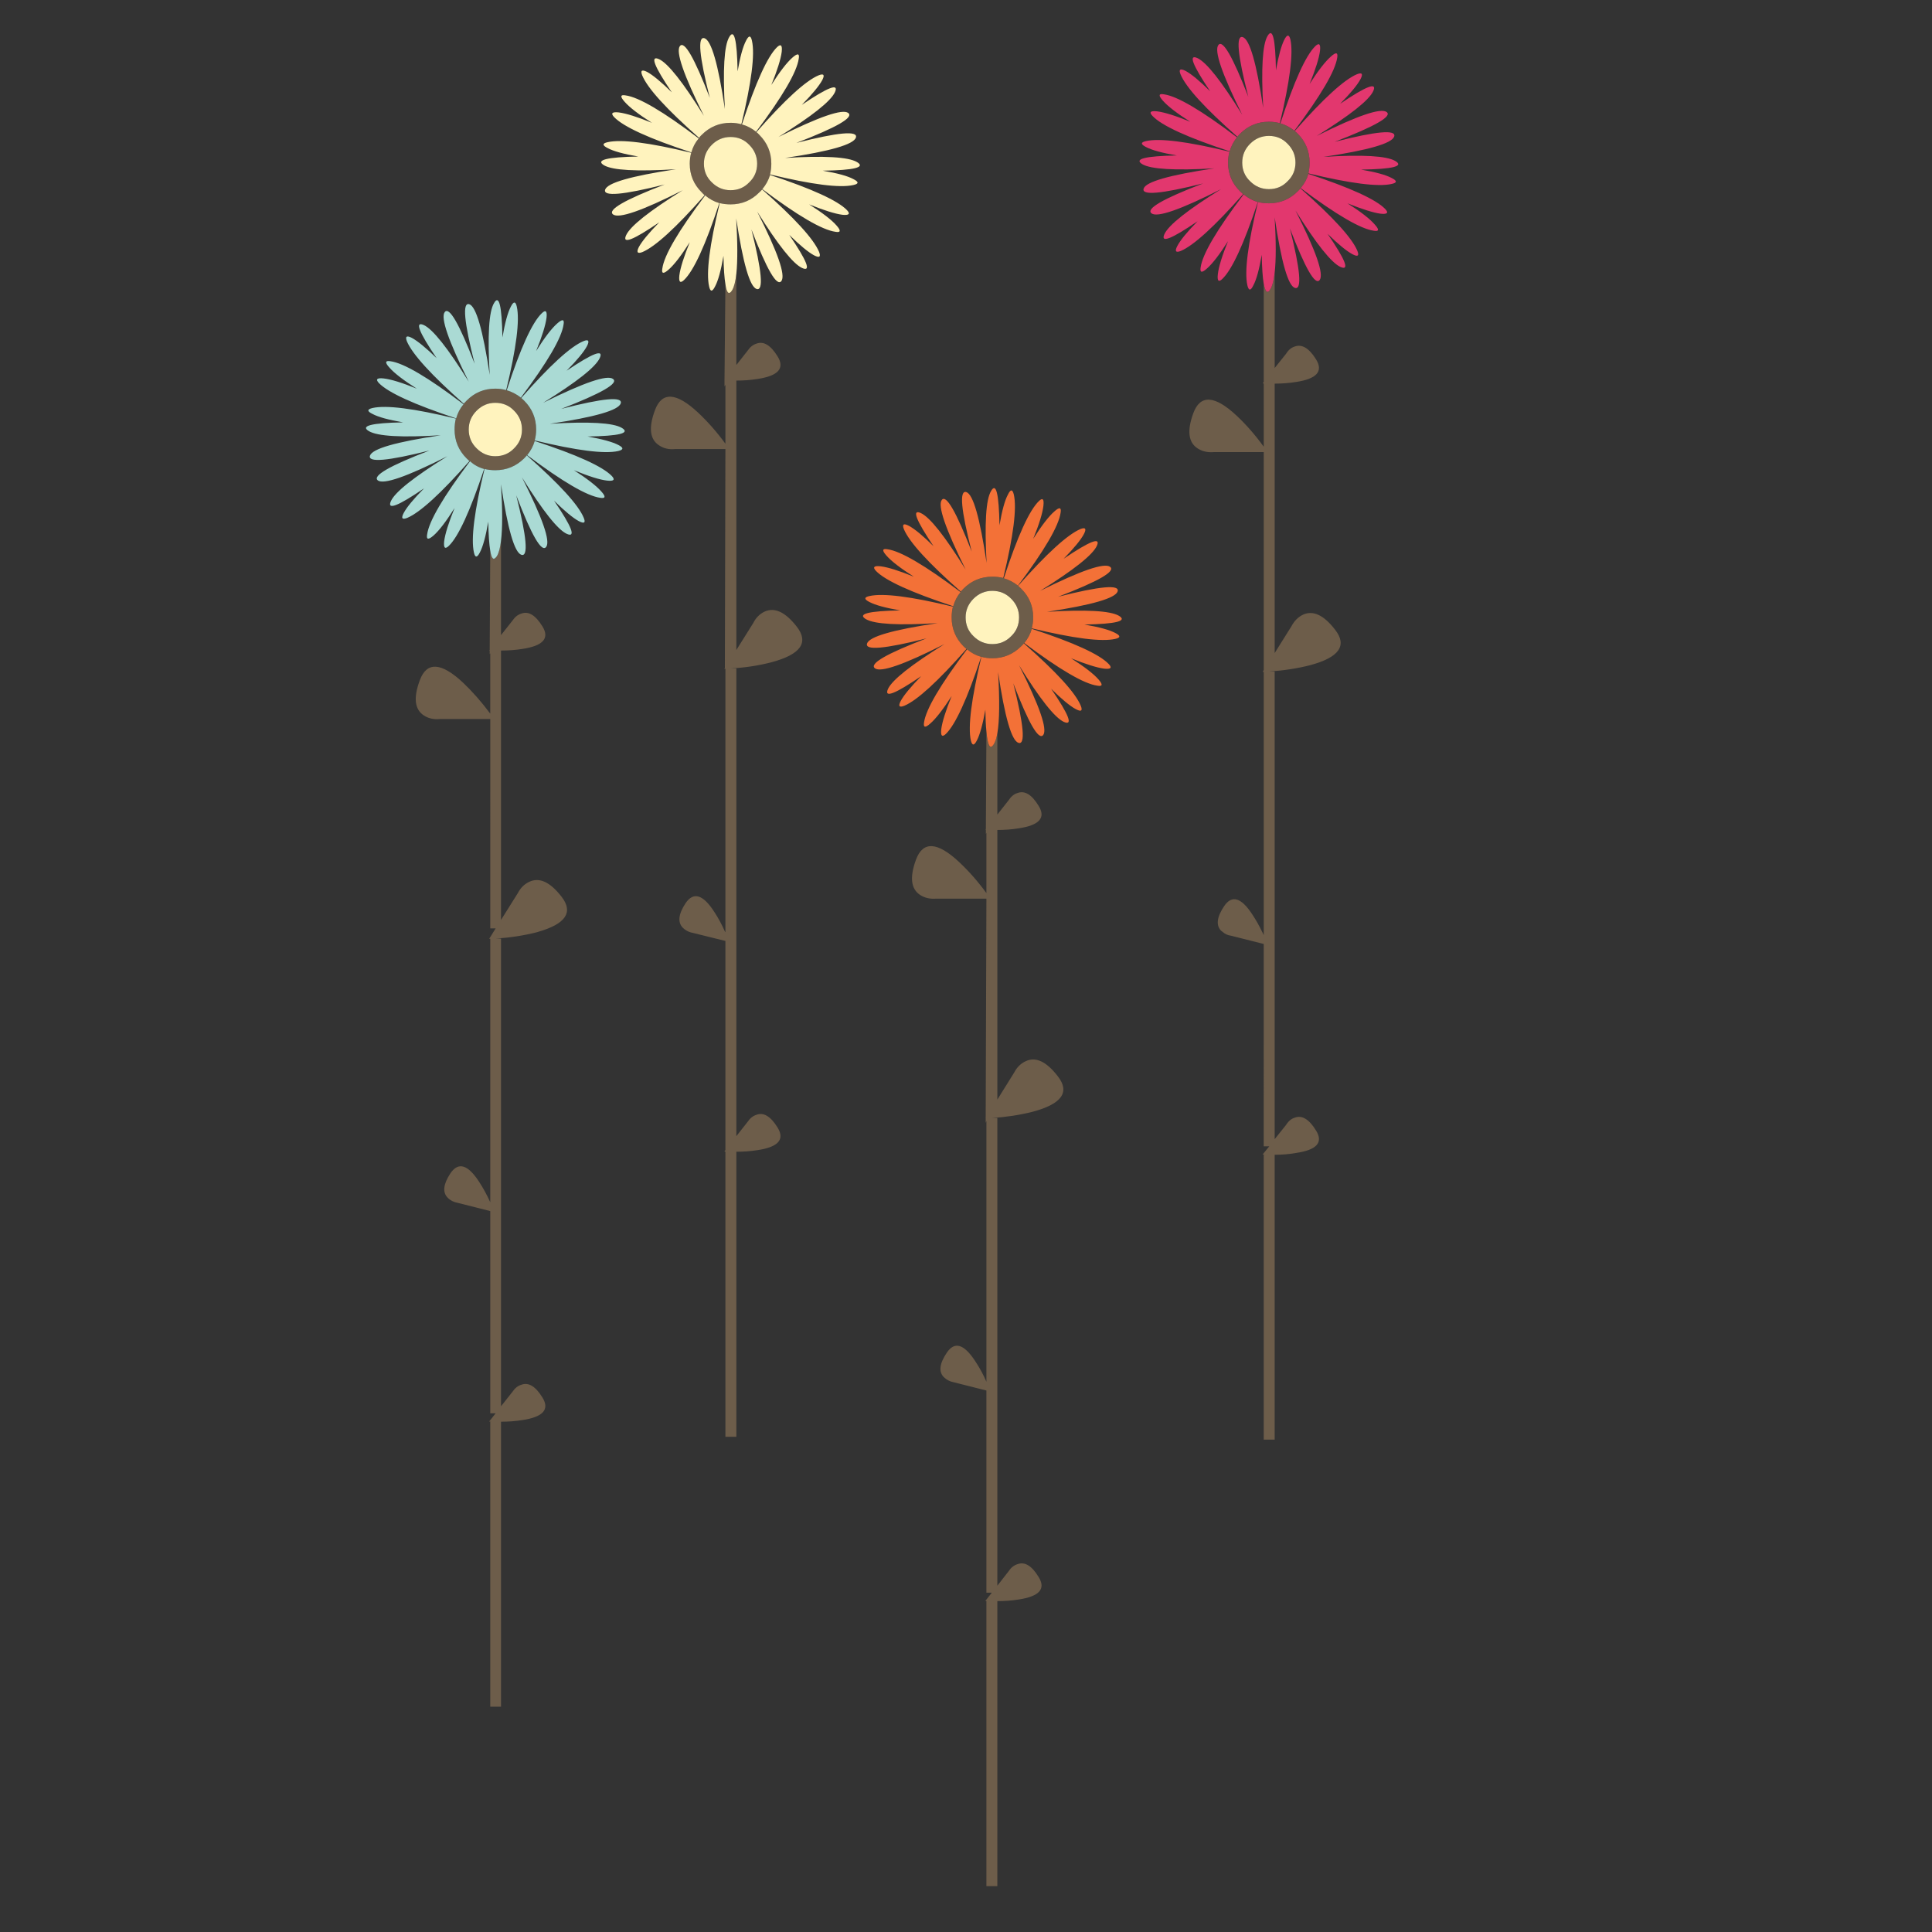 <?xml version="1.0" encoding="utf-8"?>
<!-- Generator: Adobe Illustrator 16.0.0, SVG Export Plug-In . SVG Version: 6.00 Build 0)  -->
<!DOCTYPE svg PUBLIC "-//W3C//DTD SVG 1.1//EN" "http://www.w3.org/Graphics/SVG/1.1/DTD/svg11.dtd">
<svg version="1.1" id="Layer_1" xmlns="http://www.w3.org/2000/svg" xmlns:xlink="http://www.w3.org/1999/xlink" x="0px" y="0px"
	 width="300px" height="300px" viewBox="0 0 300 300" enable-background="new 0 0 300 300" xml:space="preserve">
<rect x="0" y="0" width="300" height="300" fill="#333333" stroke="none"/>
<g>
	<path fill="#6D5D4A" d="M65.186,105.636c1.076-2.932,3.313-2.811,6.708,0.362c1.484,1.41,2.895,3.015,4.231,4.815v-9.38
		l-0.083,0.167v-0.613c-0.037,0-0.065,0-0.083,0l0.083-0.083l0.083-15.393c0.093,0.594,0.213,0.975,0.362,1.142
		c0.111,0.148,0.25,0.148,0.417,0c0.093-0.074,0.186-0.186,0.279-0.334c0.278-0.482,0.482-1.261,0.612-2.338v14.641l1.782-2.254
		c0.371-0.557,0.826-0.918,1.364-1.085c1.114-0.427,2.208,0.232,3.285,1.977c1.15,1.855,0.111,3.024-3.118,3.507
		c-1.039,0.167-2.144,0.25-3.313,0.25v41.835l2.617-4.175c0.427-0.817,1.021-1.401,1.782-1.753c1.577-0.743,3.256,0.046,5.038,2.366
		c1.819,2.375,0.604,4.175-3.646,5.4c-0.074,0.019-0.167,0.046-0.278,0.083c-1.985,0.501-4.101,0.826-6.346,0.975h0.835v72.621
		l1.782-2.256c0.371-0.555,0.826-0.918,1.364-1.084c1.114-0.428,2.208,0.229,3.285,1.975c1.15,1.855,0.111,3.025-3.118,3.508
		c-1.039,0.168-2.144,0.25-3.313,0.25v44.258h-1.67v-44.26h0.181c-0.12-0.002-0.236-0.012-0.348-0.027l1.002-1.278h-0.835v-31.397
		l-5.065-1.281c-0.632-0.111-1.151-0.379-1.559-0.808c-0.816-0.836-0.668-2.098,0.445-3.784c1.225-1.802,2.709-1.355,4.454,1.336
		c0.631,0.965,1.206,2.022,1.726,3.172v-40.917c-0.056,0-0.111,0-0.167,0l1.002-1.614h-0.835V111.65h-7.821
		c-0.928,0.093-1.745-0.083-2.45-0.529C64.387,110.192,64.165,108.364,65.186,105.636z M198.736,19.126
		c0.018,0,0.046,0.009,0.084,0.028c0.777,0.223,1.503,0.603,2.17,1.141c0,0.037,0.019,0.055,0.056,0.055
		c0.167,0.13,0.325,0.27,0.474,0.417c1.226,1.244,1.838,2.737,1.838,4.482c0,0.593-0.065,1.15-0.194,1.67c0,0.037,0,0.065,0,0.083
		c-0.224,0.798-0.622,1.531-1.197,2.199l-0.028,0.055c-0.146,0.167-0.287,0.316-0.416,0.445c-1.244,1.244-2.737,1.865-4.481,1.865
		c-0.595,0-1.16-0.064-1.697-0.195h-0.028c-0.815-0.241-1.549-0.64-2.198-1.197c-0.036,0-0.064-0.009-0.085-0.028
		c-0.166-0.148-0.322-0.297-0.473-0.446c-1.242-1.225-1.863-2.708-1.863-4.453c0-0.594,0.072-1.16,0.223-1.698
		c0-0.037,0.009-0.056,0.027-0.056c0.24-0.816,0.621-1.541,1.141-2.171c0-0.037,0.02-0.065,0.057-0.083
		c0.131-0.187,0.27-0.343,0.418-0.474c1.242-1.243,2.736-1.864,4.48-1.864C197.632,18.904,198.197,18.978,198.736,19.126z
		 M201.158,25.25c0-1.132-0.409-2.106-1.225-2.923c-0.779-0.816-1.746-1.225-2.896-1.225c-1.133,0-2.105,0.408-2.922,1.225
		c-0.817,0.816-1.227,1.791-1.227,2.923c0,1.15,0.408,2.115,1.227,2.895c0.814,0.817,1.789,1.225,2.922,1.225
		c1.15,0,2.115-0.408,2.896-1.225C200.749,27.365,201.158,26.4,201.158,25.25z M108.497,21.493c0-0.038,0.018-0.065,0.055-0.083
		c0.13-0.186,0.269-0.344,0.417-0.474c1.244-1.243,2.737-1.865,4.481-1.865c0.575,0,1.132,0.074,1.67,0.223
		c0.038,0,0.065,0.009,0.084,0.028c0.798,0.223,1.531,0.603,2.199,1.141c0,0.037,0.018,0.056,0.055,0.056
		c0.167,0.13,0.315,0.269,0.445,0.417c1.243,1.243,1.865,2.737,1.865,4.481c0,0.575-0.065,1.132-0.195,1.67c0,0.037,0,0.065,0,0.083
		c-0.241,0.798-0.64,1.531-1.197,2.199l-0.027,0.056c-0.149,0.167-0.297,0.315-0.446,0.446c-1.225,1.243-2.709,1.865-4.454,1.865
		c-0.594,0-1.16-0.065-1.698-0.195h-0.056c-0.816-0.241-1.55-0.64-2.199-1.197c-0.018,0-0.046-0.009-0.083-0.028
		c-0.167-0.148-0.316-0.297-0.446-0.445c-1.243-1.225-1.865-2.709-1.865-4.454c0-0.594,0.074-1.16,0.223-1.698
		c0-0.038,0.009-0.056,0.028-0.056C107.578,22.847,107.958,22.123,108.497,21.493z M110.528,22.494
		c-0.817,0.816-1.225,1.791-1.225,2.923c0,1.151,0.408,2.115,1.225,2.895c0.816,0.816,1.791,1.224,2.922,1.224
		c1.151,0,2.116-0.408,2.895-1.224c0.817-0.78,1.225-1.744,1.225-2.895c0-1.132-0.408-2.106-1.225-2.923
		c-0.779-0.816-1.744-1.224-2.895-1.224C112.319,21.27,111.345,21.678,110.528,22.494z M113.451,45.374
		c0.074-0.074,0.157-0.186,0.25-0.334c0.296-0.519,0.511-1.373,0.64-2.561v14.196l1.753-2.227c0.372-0.557,0.826-0.919,1.364-1.086
		c1.113-0.427,2.208,0.232,3.285,1.977c1.15,1.855,0.111,3.025-3.118,3.507c-1.039,0.167-2.134,0.251-3.285,0.251v41.835
		l2.617-4.175c0.408-0.817,0.993-1.41,1.753-1.781c1.577-0.725,3.257,0.064,5.038,2.366c1.875,2.449,0.567,4.277-3.924,5.483
		c-1.967,0.52-4.082,0.844-6.346,0.974h0.862v72.621l1.753-2.227c0.372-0.558,0.826-0.92,1.364-1.086
		c1.113-0.428,2.208,0.231,3.285,1.977c1.15,1.855,0.111,3.025-3.118,3.508c-1.039,0.166-2.134,0.25-3.285,0.25V223.1h-1.698
		v-44.258c-0.056-0.037-0.111-0.055-0.167-0.055l0.167-0.195v-32.483l-5.066-1.253c-0.204-0.038-0.399-0.093-0.584-0.167
		c-0.371-0.149-0.696-0.362-0.975-0.64c-0.816-0.854-0.668-2.125,0.446-3.813c1.225-1.8,2.709-1.345,4.454,1.364
		c0.612,0.928,1.169,1.958,1.669,3.09c0.036,0.018,0.056,0.045,0.056,0.083v-40.917c-0.037,0-0.065,0-0.083,0
		c-0.037,0-0.065,0-0.083,0l0.083-0.139l0.083-33.986h-7.821c-0.928,0.093-1.744-0.092-2.45-0.557
		c-1.466-0.928-1.688-2.755-0.668-5.483c1.076-2.914,3.313-2.784,6.708,0.39c1.503,1.41,2.913,3.015,4.231,4.815v-9.158l-0.14,0.278
		v-0.974h-0.027l0.027-0.028l0.14-14.864c0.093,0.631,0.213,1.039,0.362,1.225C113.117,45.522,113.265,45.522,113.451,45.374z
		 M78.602,60.572c0.037,0,0.065,0.009,0.083,0.028c0.798,0.242,1.531,0.622,2.199,1.142c0,0.037,0.019,0.056,0.056,0.056
		c0.167,0.148,0.315,0.288,0.445,0.417c1.243,1.243,1.865,2.737,1.865,4.481c0,0.594-0.074,1.16-0.223,1.698
		c0,0.019,0,0.046,0,0.083c-0.223,0.779-0.612,1.512-1.168,2.199l-0.056,0.028c-0.13,0.167-0.27,0.325-0.418,0.473
		c-1.243,1.225-2.737,1.837-4.481,1.837c-0.575,0-1.132-0.065-1.67-0.195h-0.056c-0.816-0.223-1.549-0.622-2.199-1.197
		c-0.019,0-0.047-0.009-0.083-0.027c-0.167-0.149-0.315-0.288-0.446-0.417c-1.243-1.244-1.864-2.737-1.864-4.481
		c0-0.594,0.064-1.16,0.195-1.698c0-0.018,0.018-0.028,0.055-0.028c0.223-0.816,0.603-1.549,1.141-2.199
		c0-0.037,0.009-0.065,0.028-0.083c0.148-0.167,0.297-0.325,0.445-0.473c1.225-1.244,2.709-1.865,4.454-1.865
		C77.498,60.349,78.063,60.424,78.602,60.572z M81.051,66.696c0-1.132-0.408-2.106-1.225-2.923c-0.78-0.816-1.754-1.225-2.923-1.225
		c-1.113,0-2.078,0.409-2.895,1.225c-0.817,0.817-1.225,1.791-1.225,2.923c0,1.15,0.408,2.125,1.225,2.922
		c0.816,0.816,1.781,1.225,2.895,1.225c1.169,0,2.143-0.409,2.923-1.225C80.643,68.821,81.051,67.846,81.051,66.696z
		 M155.788,89.743c0.019,0,0.046,0.019,0.082,0.056c0.778,0.223,1.514,0.603,2.198,1.142c0,0.018,0.011,0.027,0.027,0.027
		c0.168,0.149,0.325,0.297,0.475,0.446c1.242,1.225,1.865,2.709,1.865,4.453c0,0.594-0.074,1.16-0.224,1.698
		c0,0.037,0,0.065,0,0.083c-0.224,0.798-0.612,1.531-1.168,2.199l-0.058,0.056c-0.129,0.167-0.269,0.315-0.416,0.445
		c-1.243,1.244-2.737,1.865-4.482,1.865c-0.594,0-1.158-0.074-1.697-0.223h-0.027c-0.816-0.223-1.551-0.612-2.199-1.169
		c-0.019,0-0.046-0.019-0.083-0.056c-0.168-0.13-0.325-0.269-0.474-0.417c-1.225-1.243-1.837-2.737-1.837-4.481
		c0-0.575,0.066-1.132,0.195-1.67c0-0.037,0.019-0.056,0.056-0.056c0.222-0.816,0.604-1.55,1.141-2.199
		c0-0.018,0.009-0.046,0.028-0.083c0.148-0.167,0.287-0.315,0.417-0.445c1.243-1.244,2.739-1.865,4.481-1.865
		C154.684,89.548,155.249,89.613,155.788,89.743z M196.23,44.066c0.11,0.575,0.242,0.956,0.39,1.142
		c0.112,0.148,0.251,0.148,0.418,0c0.073-0.075,0.157-0.186,0.25-0.334c0.298-0.519,0.512-1.363,0.642-2.533v14.808l1.78-2.227
		c0.354-0.576,0.799-0.947,1.336-1.114c1.134-0.408,2.236,0.26,3.313,2.004c1.148,1.855,0.102,3.025-3.146,3.507
		c-1.038,0.167-2.133,0.251-3.283,0.251v41.835l2.615-4.175c0.428-0.816,1.021-1.41,1.781-1.781
		c1.576-0.724,3.248,0.064,5.011,2.366c1.894,2.449,0.585,4.277-3.924,5.483c-1.968,0.501-4.074,0.826-6.319,0.975h0.836v72.62
		l1.78-2.227c0.354-0.574,0.799-0.945,1.336-1.113c1.134-0.428,2.236,0.24,3.313,2.004c1.148,1.855,0.102,3.017-3.146,3.48
		c-1.038,0.186-2.133,0.277-3.283,0.277v44.229h-1.699v-44.229h0.266c-0.15-0.002-0.294-0.021-0.432-0.056l1.029-1.254h-0.863
		V146.58l-5.064-1.28c-0.539-0.075-0.982-0.278-1.336-0.612c-0.094-0.056-0.167-0.111-0.223-0.167
		c-0.816-0.854-0.659-2.125,0.474-3.813c1.205-1.8,2.681-1.346,4.426,1.364c0.538,0.816,1.029,1.688,1.476,2.616
		c0.093,0.167,0.176,0.343,0.25,0.528v-40.889c-0.055,0-0.111,0-0.166,0l0.166-0.278V70.203h-7.793
		c-0.928,0.074-1.746-0.111-2.449-0.557c-1.467-0.928-1.698-2.755-0.696-5.483c1.076-2.932,3.322-2.802,6.736,0.39
		c1.483,1.392,2.885,2.997,4.202,4.815V59.57c-0.055-0.037-0.111-0.056-0.166-0.056l0.166-0.195V44.066H196.23z M154.089,115.852
		c0.093-0.093,0.177-0.204,0.252-0.334c0.224-0.371,0.397-0.928,0.528-1.67v12.637l1.753-2.227c0.371-0.575,0.825-0.947,1.362-1.114
		c1.133-0.426,2.229,0.232,3.285,1.977c1.17,1.855,0.131,3.025-3.117,3.507c-1.038,0.167-2.135,0.25-3.283,0.25v41.864l2.615-4.203
		c0.428-0.818,1.021-1.402,1.783-1.754c1.558-0.742,3.228,0.045,5.01,2.365c1.892,2.451,0.584,4.276-3.926,5.483
		c-1.967,0.5-4.082,0.824-6.347,0.976h0.863v72.619l1.753-2.254c0.371-0.558,0.824-0.918,1.363-1.086
		c1.132-0.427,2.228,0.231,3.285,1.977c1.168,1.855,0.131,3.025-3.117,3.508c-1.039,0.166-2.135,0.25-3.284,0.25v44.256h-1.699
		v-44.256h0.153c-0.115-0.002-0.223-0.012-0.319-0.029l1.002-1.279h-0.836v-31.396l-5.065-1.28
		c-0.611-0.111-1.131-0.382-1.558-0.808c-0.817-0.836-0.659-2.099,0.473-3.785c1.206-1.801,2.682-1.354,4.426,1.336
		c0.65,0.966,1.225,2.021,1.725,3.175v-40.5l-0.111,0.305v-0.723h-0.055l0.055-0.027l0.111-34.07h-7.82
		c-0.928,0.074-1.745-0.111-2.45-0.557c-1.447-0.928-1.67-2.756-0.668-5.484c1.076-2.932,3.312-2.811,6.708,0.362
		c1.503,1.41,2.914,3.015,4.23,4.815v-9.353l-0.083,0.167v-0.64c-0.019,0-0.046,0-0.083,0l0.083-0.083l0.083-15.17
		c0.112,1.225,0.279,1.977,0.501,2.255C153.783,116,153.923,116,154.089,115.852z M154.089,91.747c-1.132,0-2.106,0.409-2.923,1.225
		c-0.816,0.816-1.224,1.782-1.224,2.895c0,1.169,0.408,2.143,1.224,2.923c0.816,0.816,1.791,1.225,2.923,1.225
		c1.151,0,2.125-0.408,2.923-1.225c0.817-0.78,1.225-1.753,1.225-2.923c0-1.113-0.406-2.078-1.225-2.895
		C156.214,92.155,155.24,91.747,154.089,91.747z"/>
	<path fill="#F37137" d="M150.165,100.821c0.649,0.557,1.382,0.946,2.198,1.169c-2.17,6.532-4,10.521-5.482,11.969
		c-0.594,0.557-0.835,0.315-0.724-0.724c0.149-1.15,0.687-2.867,1.614-5.149c-1.336,2.078-2.439,3.498-3.312,4.259
		c-0.779,0.705-1.104,0.649-0.975-0.167C143.781,110.118,146.008,106.333,150.165,100.821z M152.391,101.99
		c0.539,0.148,1.104,0.223,1.698,0.223c1.745,0,3.239-0.622,4.481-1.865c0.148-0.13,0.287-0.278,0.418-0.445
		c5.047,4.435,7.988,7.654,8.824,9.658c0.334,0.817,0.084,1.003-0.754,0.557c-0.908-0.482-2.188-1.541-3.84-3.173
		c2.783,4.082,3.442,5.798,1.977,5.149c-1.41-0.649-3.73-3.582-6.959-8.796c3.174,6.31,4.426,9.919,3.758,10.828
		c-0.704,0.891-2.254-1.781-4.648-8.016c1.633,6.494,1.903,9.575,0.809,9.241c-1.076-0.334-2.135-3.999-3.174-10.995
		c0.261,4.398,0.223,7.562-0.11,9.492c-0.131,0.742-0.306,1.299-0.528,1.67c-0.074,0.13-0.158,0.241-0.252,0.334
		c-0.166,0.148-0.306,0.148-0.418,0c-0.222-0.278-0.389-1.03-0.501-2.255c-0.092-0.89-0.147-2.022-0.166-3.395
		c-0.407,2.282-0.845,3.868-1.31,4.759c-0.428,0.854-0.741,0.854-0.945,0C150.285,112.846,150.833,108.522,152.391,101.99z
		 M149.608,100.348c0.149,0.148,0.306,0.288,0.474,0.417c-4.454,5.047-7.673,7.989-9.659,8.824
		c-0.797,0.315-0.983,0.065-0.557-0.751c0.483-0.891,1.54-2.171,3.173-3.841c-4.083,2.783-5.799,3.442-5.149,1.976
		c0.65-1.392,3.572-3.711,8.768-6.958c-6.309,3.192-9.909,4.444-10.8,3.758c-0.909-0.705,1.763-2.254,8.017-4.648
		c-6.495,1.633-9.575,1.902-9.241,0.807c0.334-1.077,3.99-2.134,10.967-3.173c-6.067,0.371-9.779,0.167-11.134-0.613
		c-1.391-0.816,0.381-1.271,5.317-1.363c-2.283-0.39-3.878-0.826-4.788-1.309c-0.835-0.427-0.835-0.733,0-0.918
		c2.115-0.482,6.439,0.064,12.971,1.642c-0.129,0.538-0.195,1.095-0.195,1.67C147.771,97.611,148.383,99.104,149.608,100.348z
		 M137.639,86.264c-0.705-0.798-0.65-1.123,0.167-0.975c2.041,0.279,5.827,2.496,11.356,6.652c-0.538,0.649-0.919,1.383-1.141,2.199
		c-6.569-2.171-10.568-3.999-11.997-5.483c-0.557-0.594-0.316-0.835,0.724-0.723c1.15,0.148,2.867,0.686,5.149,1.614
		C139.819,88.23,138.4,87.136,137.639,86.264z M140.367,82.2c-0.316-0.798-0.065-0.983,0.751-0.557
		c0.91,0.482,2.19,1.54,3.841,3.173c-2.747-4.083-3.405-5.798-1.976-5.149c1.41,0.649,3.729,3.572,6.958,8.768
		c-3.136-6.328-4.37-9.928-3.702-10.8c0.668-0.891,2.217,1.781,4.647,8.017c-1.67-6.495-1.949-9.576-0.836-9.242
		c1.059,0.334,2.107,4,3.146,10.995c-0.333-6.123-0.102-9.844,0.695-11.161c0.78-1.374,1.217,0.398,1.309,5.316
		c0.391-2.283,0.826-3.869,1.309-4.76c0.409-0.854,0.715-0.854,0.918,0c0.483,2.115-0.063,6.43-1.641,12.943
		c-0.539-0.13-1.104-0.195-1.699-0.195c-1.742,0-3.238,0.622-4.481,1.865c-0.13,0.13-0.269,0.278-0.417,0.445
		C144.162,87.423,141.221,84.204,140.367,82.2z M160.436,83.675c1.318-2.079,2.412-3.498,3.285-4.259
		c0.778-0.705,1.104-0.649,0.975,0.167c-0.277,2.06-2.486,5.845-6.625,11.356c-0.687-0.539-1.42-0.919-2.199-1.142
		c2.134-6.55,3.954-10.549,5.456-11.997c0.575-0.557,0.807-0.315,0.694,0.723C161.893,79.676,161.363,81.393,160.436,83.675z
		 M170.316,84.76c-0.649,1.41-3.582,3.739-8.795,6.986c6.326-3.154,9.944-4.398,10.854-3.729c0.909,0.687-1.78,2.236-8.071,4.648
		c6.514-1.652,9.594-1.93,9.24-0.835c-0.334,1.058-3.99,2.115-10.968,3.173c6.087-0.371,9.809-0.167,11.163,0.612
		c1.373,0.817-0.409,1.271-5.346,1.364c2.282,0.39,3.879,0.826,4.789,1.308c0.834,0.427,0.834,0.733,0,0.919
		c-2.117,0.482-6.44-0.065-12.973-1.643c0.148-0.539,0.223-1.104,0.223-1.698c0-1.744-0.621-3.229-1.863-4.453
		c-0.149-0.149-0.307-0.297-0.476-0.446c4.454-5.029,7.683-7.97,9.688-8.823c0.777-0.297,0.953-0.037,0.527,0.779
		c-0.465,0.891-1.513,2.171-3.146,3.841C169.25,84,170.967,83.332,170.316,84.76z M160.213,97.648
		c6.531,2.134,10.514,3.953,11.941,5.456c0.574,0.593,0.344,0.835-0.697,0.724c-1.131-0.148-2.848-0.687-5.148-1.614
		c2.078,1.317,3.498,2.412,4.26,3.284c0.705,0.798,0.648,1.123-0.168,0.975c-2.06-0.278-5.844-2.487-11.354-6.625
		C159.602,99.179,159.99,98.446,160.213,97.648z"/>
	<path fill="#FFF3BE" d="M199.934,28.145c-0.779,0.817-1.744,1.225-2.896,1.225c-1.132,0-2.106-0.408-2.922-1.225
		c-0.817-0.779-1.226-1.744-1.226-2.895c0-1.132,0.407-2.106,1.226-2.923c0.815-0.816,1.79-1.225,2.922-1.225
		c1.149,0,2.116,0.408,2.896,1.225c0.815,0.816,1.226,1.791,1.226,2.923C201.158,26.4,200.749,27.365,199.934,28.145z
		 M94.356,22.995c-0.853-0.426-0.853-0.733,0-0.918c2.116-0.482,6.439,0.065,12.971,1.643c-0.148,0.538-0.223,1.104-0.223,1.698
		c0,1.744,0.622,3.229,1.865,4.454c0.13,0.148,0.278,0.297,0.446,0.445c-4.436,5.029-7.655,7.97-9.659,8.824
		c-0.78,0.297-0.965,0.037-0.557-0.78c0.482-0.891,1.541-2.171,3.173-3.841c-4.082,2.783-5.799,3.451-5.149,2.004
		c0.649-1.41,3.581-3.739,8.795-6.987c-6.309,3.192-9.918,4.445-10.827,3.758c-0.891-0.705,1.781-2.254,8.016-4.648
		c-6.495,1.633-9.575,1.901-9.241,0.807c0.334-1.057,3.999-2.115,10.995-3.173c-6.087,0.371-9.807,0.167-11.162-0.612
		c-1.373-0.816,0.399-1.271,5.316-1.364C96.833,23.914,95.247,23.478,94.356,22.995z M96.973,15.786
		c-0.705-0.798-0.649-1.123,0.167-0.974c2.06,0.278,5.845,2.505,11.357,6.681c-0.538,0.63-0.919,1.354-1.142,2.171
		c-6.55-2.153-10.549-3.98-11.997-5.484c-0.557-0.594-0.315-0.835,0.724-0.723c1.15,0.148,2.867,0.687,5.149,1.614
		C99.153,17.753,97.733,16.658,96.973,15.786z M100.479,11.166c0.891,0.482,2.171,1.54,3.842,3.173
		c-2.765-4.083-3.424-5.799-1.977-5.149c1.392,0.649,3.711,3.582,6.958,8.795c-3.154-6.346-4.397-9.956-3.729-10.828
		c0.687-0.891,2.236,1.791,4.648,8.044c-1.651-6.513-1.929-9.603-0.835-9.269c1.077,0.353,2.134,4.018,3.173,10.995
		c-0.334-6.104-0.112-9.826,0.668-11.161c0.779-1.374,1.215,0.398,1.308,5.316c0.39-2.264,0.826-3.85,1.309-4.76
		c0.427-0.854,0.733-0.854,0.918,0c0.483,2.116-0.064,6.438-1.642,12.971c-0.538-0.148-1.095-0.223-1.67-0.223
		c-1.744,0-3.238,0.622-4.481,1.865c-0.148,0.13-0.288,0.288-0.417,0.474c-5.047-4.454-7.988-7.683-8.823-9.687
		C99.413,10.943,99.664,10.757,100.479,11.166z M110.528,22.494c0.816-0.816,1.791-1.224,2.922-1.224
		c1.151,0,2.116,0.408,2.895,1.224c0.817,0.816,1.225,1.791,1.225,2.923c0,1.151-0.408,2.115-1.225,2.895
		c-0.779,0.816-1.744,1.224-2.895,1.224c-1.132,0-2.106-0.408-2.922-1.224c-0.817-0.78-1.225-1.744-1.225-2.895
		C109.303,24.285,109.711,23.311,110.528,22.494z M109.498,30.344c0.649,0.557,1.383,0.956,2.199,1.197
		c-2.153,6.532-3.98,10.512-5.483,11.941c-0.594,0.557-0.835,0.315-0.724-0.724c0.148-1.15,0.687-2.867,1.615-5.149
		c-1.317,2.078-2.412,3.498-3.285,4.259c-0.798,0.705-1.123,0.649-0.974-0.167C103.124,39.641,105.342,35.855,109.498,30.344z
		 M118.377,29.369c0.557-0.668,0.956-1.401,1.197-2.199c6.514,2.153,10.494,3.971,11.941,5.456c0.557,0.594,0.316,0.834-0.723,0.723
		c-1.132-0.148-2.849-0.687-5.15-1.614c2.079,1.318,3.498,2.413,4.259,3.285c0.705,0.798,0.649,1.123-0.167,0.974
		C127.674,35.716,123.889,33.507,118.377,29.369z M111.753,31.541c0.538,0.13,1.104,0.195,1.698,0.195
		c1.745,0,3.229-0.622,4.454-1.865c0.149-0.13,0.296-0.279,0.446-0.446c5.029,4.435,7.97,7.655,8.823,9.659
		c0.333,0.816,0.074,1.002-0.779,0.557c-0.891-0.482-2.171-1.54-3.841-3.173c2.784,4.083,3.452,5.799,2.004,5.149
		c-1.41-0.649-3.739-3.572-6.986-8.768c3.191,6.291,4.444,9.891,3.757,10.8c-0.705,0.89-2.254-1.782-4.648-8.017
		c1.632,6.495,1.902,9.575,0.807,9.241c-1.058-0.334-2.115-3.989-3.173-10.967c0.222,3.749,0.231,6.606,0.027,8.573
		c-0.129,1.188-0.344,2.042-0.64,2.561c-0.093,0.148-0.176,0.26-0.25,0.334c-0.186,0.148-0.334,0.148-0.445,0
		c-0.148-0.186-0.269-0.593-0.362-1.225c-0.167-0.965-0.269-2.44-0.306-4.425c-0.39,2.282-0.826,3.869-1.308,4.759
		c-0.427,0.854-0.733,0.854-0.919,0C109.628,42.387,110.176,38.072,111.753,31.541z M123.053,8.938
		c0.798-0.705,1.124-0.649,0.975,0.167c-0.279,2.06-2.487,5.845-6.624,11.356c-0.668-0.539-1.401-0.918-2.199-1.141
		c2.152-6.55,3.971-10.549,5.455-11.997c0.594-0.557,0.835-0.315,0.724,0.724c-0.148,1.15-0.686,2.867-1.614,5.149
		C121.086,11.12,122.182,9.7,123.053,8.938z M127.674,12.446c-0.483,0.891-1.541,2.171-3.173,3.841
		c4.082-2.765,5.799-3.423,5.149-1.976c-0.649,1.41-3.572,3.729-8.768,6.959c6.328-3.155,9.937-4.398,10.828-3.73
		c0.909,0.687-1.772,2.236-8.044,4.648c6.495-1.651,9.576-1.93,9.241-0.834c-0.334,1.076-3.999,2.134-10.995,3.172
		c6.086-0.371,9.807-0.157,11.162,0.641c1.373,0.816-0.399,1.262-5.317,1.336c2.283,0.39,3.87,0.826,4.76,1.309
		c0.854,0.426,0.854,0.733,0,0.918c-2.115,0.482-6.429-0.065-12.943-1.643c0.13-0.538,0.195-1.095,0.195-1.67
		c0-1.745-0.622-3.238-1.865-4.481c-0.13-0.148-0.278-0.288-0.445-0.417c4.435-5.048,7.654-7.988,9.659-8.824
		C127.916,11.379,128.101,11.63,127.674,12.446z M81.051,66.696c0,1.15-0.408,2.125-1.225,2.922
		c-0.78,0.816-1.754,1.225-2.923,1.225c-1.113,0-2.078-0.409-2.895-1.225c-0.817-0.797-1.225-1.772-1.225-2.922
		c0-1.132,0.408-2.106,1.225-2.923c0.816-0.816,1.781-1.225,2.895-1.225c1.169,0,2.143,0.409,2.923,1.225
		C80.643,64.59,81.051,65.563,81.051,66.696z M151.166,98.789c-0.816-0.78-1.224-1.753-1.224-2.923c0-1.113,0.408-2.078,1.224-2.895
		c0.816-0.816,1.791-1.225,2.923-1.225c1.151,0,2.125,0.409,2.923,1.225c0.817,0.816,1.225,1.782,1.225,2.895
		c0,1.169-0.406,2.143-1.225,2.923c-0.798,0.816-1.771,1.225-2.923,1.225C152.957,100.014,151.982,99.605,151.166,98.789z"/>
	<path fill="#E2376E" d="M177.943,21.91c2.115-0.482,6.438,0.065,12.972,1.643c-0.149,0.538-0.224,1.104-0.224,1.698
		c0,1.745,0.621,3.229,1.865,4.453c0.148,0.149,0.305,0.297,0.473,0.446c-4.453,5.029-7.682,7.97-9.687,8.824
		c-0.778,0.296-0.954,0.037-0.528-0.78c0.465-0.891,1.513-2.171,3.146-3.841c-4.083,2.784-5.799,3.451-5.149,2.003
		c0.649-1.41,3.582-3.739,8.797-6.986c-6.311,3.192-9.909,4.445-10.801,3.758c-0.908-0.705,1.764-2.254,8.018-4.648
		c-6.516,1.633-9.594,1.902-9.241,0.808c0.334-1.058,3.989-2.106,10.967-3.146c-6.087,0.353-9.807,0.139-11.161-0.64
		c-1.373-0.816,0.408-1.271,5.344-1.364c-2.282-0.39-3.879-0.826-4.787-1.309C177.109,22.401,177.109,22.095,177.943,21.91z
		 M199.432,6.155c0.428-0.835,0.743-0.835,0.946,0c0.465,2.116-0.083,6.438-1.642,12.971c-0.539-0.148-1.104-0.223-1.698-0.223
		c-1.744,0-3.238,0.622-4.481,1.864c-0.147,0.13-0.287,0.288-0.416,0.474c-5.048-4.454-7.99-7.682-8.824-9.687
		c-0.315-0.779-0.064-0.965,0.752-0.557c0.908,0.482,2.188,1.54,3.841,3.173c-2.745-4.083-3.404-5.799-1.978-5.149
		c1.411,0.649,3.73,3.581,6.959,8.795c-3.154-6.346-4.388-9.956-3.701-10.828c0.668-0.89,2.218,1.791,4.647,8.044
		c-1.67-6.513-1.957-9.603-0.862-9.269c1.075,0.352,2.133,4.017,3.174,10.995c-0.334-6.105-0.111-9.826,0.668-11.162
		c0.797-1.373,1.233,0.399,1.308,5.316C198.532,8.651,198.968,7.065,199.432,6.155z M184.818,18.904
		c-2.078-1.318-3.498-2.413-4.258-3.285c-0.707-0.798-0.649-1.123,0.166-0.974c2.061,0.278,5.846,2.505,11.355,6.68
		c-0.52,0.631-0.898,1.355-1.141,2.171c-6.551-2.153-10.541-3.98-11.971-5.484c-0.574-0.594-0.342-0.834,0.696-0.724
		C180.839,17.438,182.555,17.976,184.818,18.904z M197.038,31.568c1.744,0,3.237-0.622,4.481-1.865
		c0.129-0.129,0.27-0.278,0.416-0.445c5.029,4.436,7.972,7.655,8.824,9.659c0.334,0.816,0.083,1.002-0.752,0.557
		c-0.908-0.483-2.197-1.541-3.869-3.173c2.803,4.083,3.471,5.799,2.006,5.149c-1.41-0.649-3.74-3.572-6.986-8.768
		c3.191,6.291,4.443,9.89,3.758,10.8c-0.688,0.891-2.229-1.782-4.621-8.017c1.633,6.495,1.893,9.575,0.779,9.241
		c-1.059-0.333-2.106-3.989-3.146-10.967c0.223,3.786,0.223,6.652,0,8.601c-0.129,1.169-0.343,2.014-0.641,2.533
		c-0.092,0.149-0.176,0.26-0.25,0.334c-0.167,0.148-0.307,0.148-0.418,0c-0.146-0.186-0.278-0.566-0.391-1.142
		c-0.166-0.965-0.269-2.468-0.306-4.509c-0.39,2.282-0.825,3.869-1.308,4.76c-0.408,0.854-0.715,0.854-0.92,0
		c-0.481-2.097,0.066-6.412,1.644-12.943C195.878,31.504,196.443,31.568,197.038,31.568z M193.113,30.177
		c0.65,0.557,1.383,0.956,2.199,1.197c-2.172,6.532-4.008,10.512-5.512,11.941c-0.574,0.556-0.808,0.315-0.695-0.724
		c0.129-1.15,0.658-2.867,1.586-5.149c-1.317,2.079-2.412,3.498-3.283,4.259c-0.78,0.705-1.104,0.649-0.975-0.167
		C186.712,39.474,188.938,35.688,193.113,30.177z M201.52,20.768c-0.147-0.148-0.307-0.287-0.474-0.417
		c4.454-5.047,7.673-7.988,9.659-8.823c0.798-0.315,0.982-0.064,0.557,0.752c-0.482,0.909-1.539,2.188-3.173,3.841
		c4.082-2.765,5.798-3.424,5.149-1.977c-0.65,1.411-3.572,3.73-8.77,6.959c6.328-3.155,9.946-4.389,10.855-3.702
		c0.891,0.668-1.801,2.208-8.072,4.621c6.495-1.651,9.576-1.93,9.242-0.835c-0.335,1.076-3.99,2.134-10.969,3.173
		c6.068-0.371,9.781-0.158,11.136,0.64c1.392,0.817-0.382,1.262-5.317,1.336c2.283,0.39,3.869,0.826,4.76,1.308
		c0.854,0.427,0.854,0.733,0,0.918c-2.096,0.483-6.41-0.064-12.941-1.642c0.129-0.52,0.193-1.077,0.193-1.67
		C203.355,23.505,202.744,22.012,201.52,20.768z M198.82,19.154c2.134-6.551,3.941-10.549,5.428-11.997
		c0.593-0.557,0.834-0.315,0.723,0.724c-0.146,1.15-0.687,2.867-1.613,5.149c1.336-2.078,2.439-3.498,3.313-4.258
		c0.779-0.705,1.104-0.649,0.975,0.167c-0.297,2.06-2.515,5.846-6.652,11.357C200.323,19.757,199.6,19.377,198.82,19.154z
		 M201.965,29.203c0.575-0.668,0.975-1.401,1.197-2.199c6.531,2.153,10.512,3.971,11.939,5.456c0.558,0.594,0.316,0.835-0.724,0.724
		c-1.112-0.149-2.829-0.687-5.147-1.615c2.076,1.317,3.496,2.421,4.258,3.313c0.705,0.779,0.648,1.095-0.168,0.946
		C211.279,35.549,207.494,33.34,201.965,29.203z"/>
	<path fill="#AADAD4" d="M72.979,71.622c0.649,0.576,1.382,0.975,2.199,1.197c-2.171,6.532-3.999,10.512-5.483,11.941
		c-0.594,0.575-0.835,0.334-0.724-0.723c0.148-1.151,0.687-2.867,1.615-5.15c-1.318,2.097-2.413,3.525-3.285,4.286
		c-0.798,0.687-1.122,0.622-0.974-0.195C66.605,80.938,68.823,77.152,72.979,71.622z M81.859,70.676
		c0.556-0.687,0.946-1.42,1.168-2.199c6.532,2.134,10.522,3.943,11.969,5.428c0.557,0.594,0.315,0.835-0.724,0.724
		c-1.132-0.13-2.848-0.668-5.149-1.614c2.079,1.336,3.499,2.44,4.259,3.312c0.705,0.78,0.65,1.104-0.167,0.975
		C91.155,77.022,87.37,74.814,81.859,70.676z M81.385,71.177c0.148-0.148,0.288-0.307,0.418-0.473
		c5.047,4.454,7.988,7.673,8.823,9.658c0.353,0.816,0.102,1.002-0.752,0.557c-0.89-0.482-2.171-1.54-3.841-3.173
		c2.784,4.083,3.442,5.798,1.976,5.149c-1.392-0.63-3.711-3.553-6.958-8.768c3.191,6.31,4.444,9.91,3.758,10.8
		c-0.705,0.91-2.255-1.763-4.648-8.016c1.633,6.494,1.902,9.575,0.807,9.241c-1.077-0.334-2.134-3.99-3.173-10.967
		c0.241,3.916,0.241,6.848,0,8.796c-0.13,1.077-0.333,1.856-0.612,2.338c-0.093,0.149-0.186,0.26-0.279,0.334
		c-0.167,0.148-0.306,0.148-0.417,0c-0.148-0.167-0.269-0.548-0.362-1.142c-0.167-0.964-0.269-2.468-0.306-4.509
		c-0.39,2.283-0.826,3.879-1.309,4.788c-0.427,0.835-0.733,0.835-0.918,0c-0.483-2.116,0.065-6.439,1.642-12.971
		c0.538,0.13,1.095,0.195,1.67,0.195C78.648,73.014,80.142,72.402,81.385,71.177z M84.141,48.631
		c0.594-0.576,0.835-0.344,0.724,0.695c-0.149,1.169-0.687,2.895-1.615,5.178c1.318-2.097,2.413-3.526,3.285-4.287
		c0.798-0.705,1.123-0.649,0.974,0.167c-0.278,2.06-2.487,5.845-6.625,11.356c-0.668-0.52-1.401-0.9-2.199-1.142
		C80.819,54.05,82.638,50.06,84.141,48.631z M90.599,52.973c0.779-0.315,0.964-0.065,0.557,0.751
		c-0.482,0.909-1.541,2.19-3.173,3.841c4.083-2.747,5.799-3.405,5.15-1.976c-0.649,1.41-3.582,3.729-8.796,6.958
		c6.346-3.154,9.965-4.389,10.855-3.702c0.909,0.668-1.772,2.218-8.044,4.648c6.495-1.67,9.575-1.958,9.241-0.863
		c-0.334,1.077-3.999,2.134-10.995,3.173c6.086-0.371,9.807-0.158,11.162,0.64c1.374,0.816-0.399,1.262-5.316,1.336
		c2.282,0.408,3.869,0.845,4.76,1.308c0.854,0.427,0.854,0.743,0,0.947c-2.115,0.482-6.439-0.065-12.971-1.643
		c0.149-0.538,0.223-1.104,0.223-1.698c0-1.745-0.622-3.238-1.865-4.481c-0.13-0.13-0.278-0.269-0.445-0.417
		C85.375,56.75,88.595,53.808,90.599,52.973z M65.854,75.826c-4.083,2.783-5.799,3.442-5.149,1.976
		c0.649-1.41,3.572-3.73,8.768-6.958c-6.291,3.173-9.891,4.426-10.8,3.758c-0.891-0.705,1.781-2.254,8.017-4.649
		c-6.495,1.633-9.575,1.902-9.241,0.808c0.334-1.077,3.999-2.134,10.995-3.174c-6.086,0.371-9.807,0.158-11.162-0.64
		c-1.374-0.817,0.398-1.271,5.316-1.364c-2.282-0.39-3.869-0.826-4.759-1.308c-0.854-0.409-0.854-0.715,0-0.919
		c2.115-0.482,6.43,0.065,12.943,1.642c-0.13,0.539-0.195,1.104-0.195,1.698c0,1.744,0.621,3.238,1.864,4.481
		c0.13,0.129,0.279,0.269,0.446,0.417c-4.436,5.029-7.655,7.97-9.659,8.823c-0.797,0.315-0.983,0.065-0.557-0.751
		C63.163,78.757,64.22,77.477,65.854,75.826z M63.181,53.001c-0.296-0.78-0.037-0.956,0.78-0.529
		c0.891,0.482,2.171,1.531,3.841,3.146c-2.765-4.064-3.433-5.781-2.004-5.149c1.41,0.649,3.739,3.582,6.987,8.796
		c-3.155-6.328-4.398-9.928-3.73-10.8c0.687-0.909,2.236,1.763,4.648,8.017c-1.651-6.513-1.93-9.594-0.835-9.241
		c1.058,0.334,2.115,3.99,3.173,10.967c-0.353-6.105-0.13-9.816,0.668-11.134c0.78-1.392,1.215,0.38,1.309,5.317
		c0.389-2.283,0.826-3.879,1.308-4.788c0.427-0.835,0.733-0.835,0.919,0c0.482,2.115-0.065,6.439-1.643,12.971
		c-0.538-0.148-1.104-0.223-1.698-0.223c-1.745,0-3.229,0.622-4.454,1.865c-0.148,0.148-0.297,0.306-0.445,0.473
		C66.977,58.234,64.035,55.005,63.181,53.001z M58.839,59.487c-0.556-0.594-0.315-0.835,0.724-0.724
		c1.15,0.13,2.867,0.659,5.149,1.586c-2.079-1.317-3.498-2.412-4.259-3.284c-0.705-0.779-0.649-1.104,0.167-0.975
		c2.06,0.278,5.846,2.505,11.356,6.681c-0.538,0.649-0.918,1.382-1.141,2.199C64.286,62.799,60.287,60.971,58.839,59.487z"/>
</g>
</svg>
